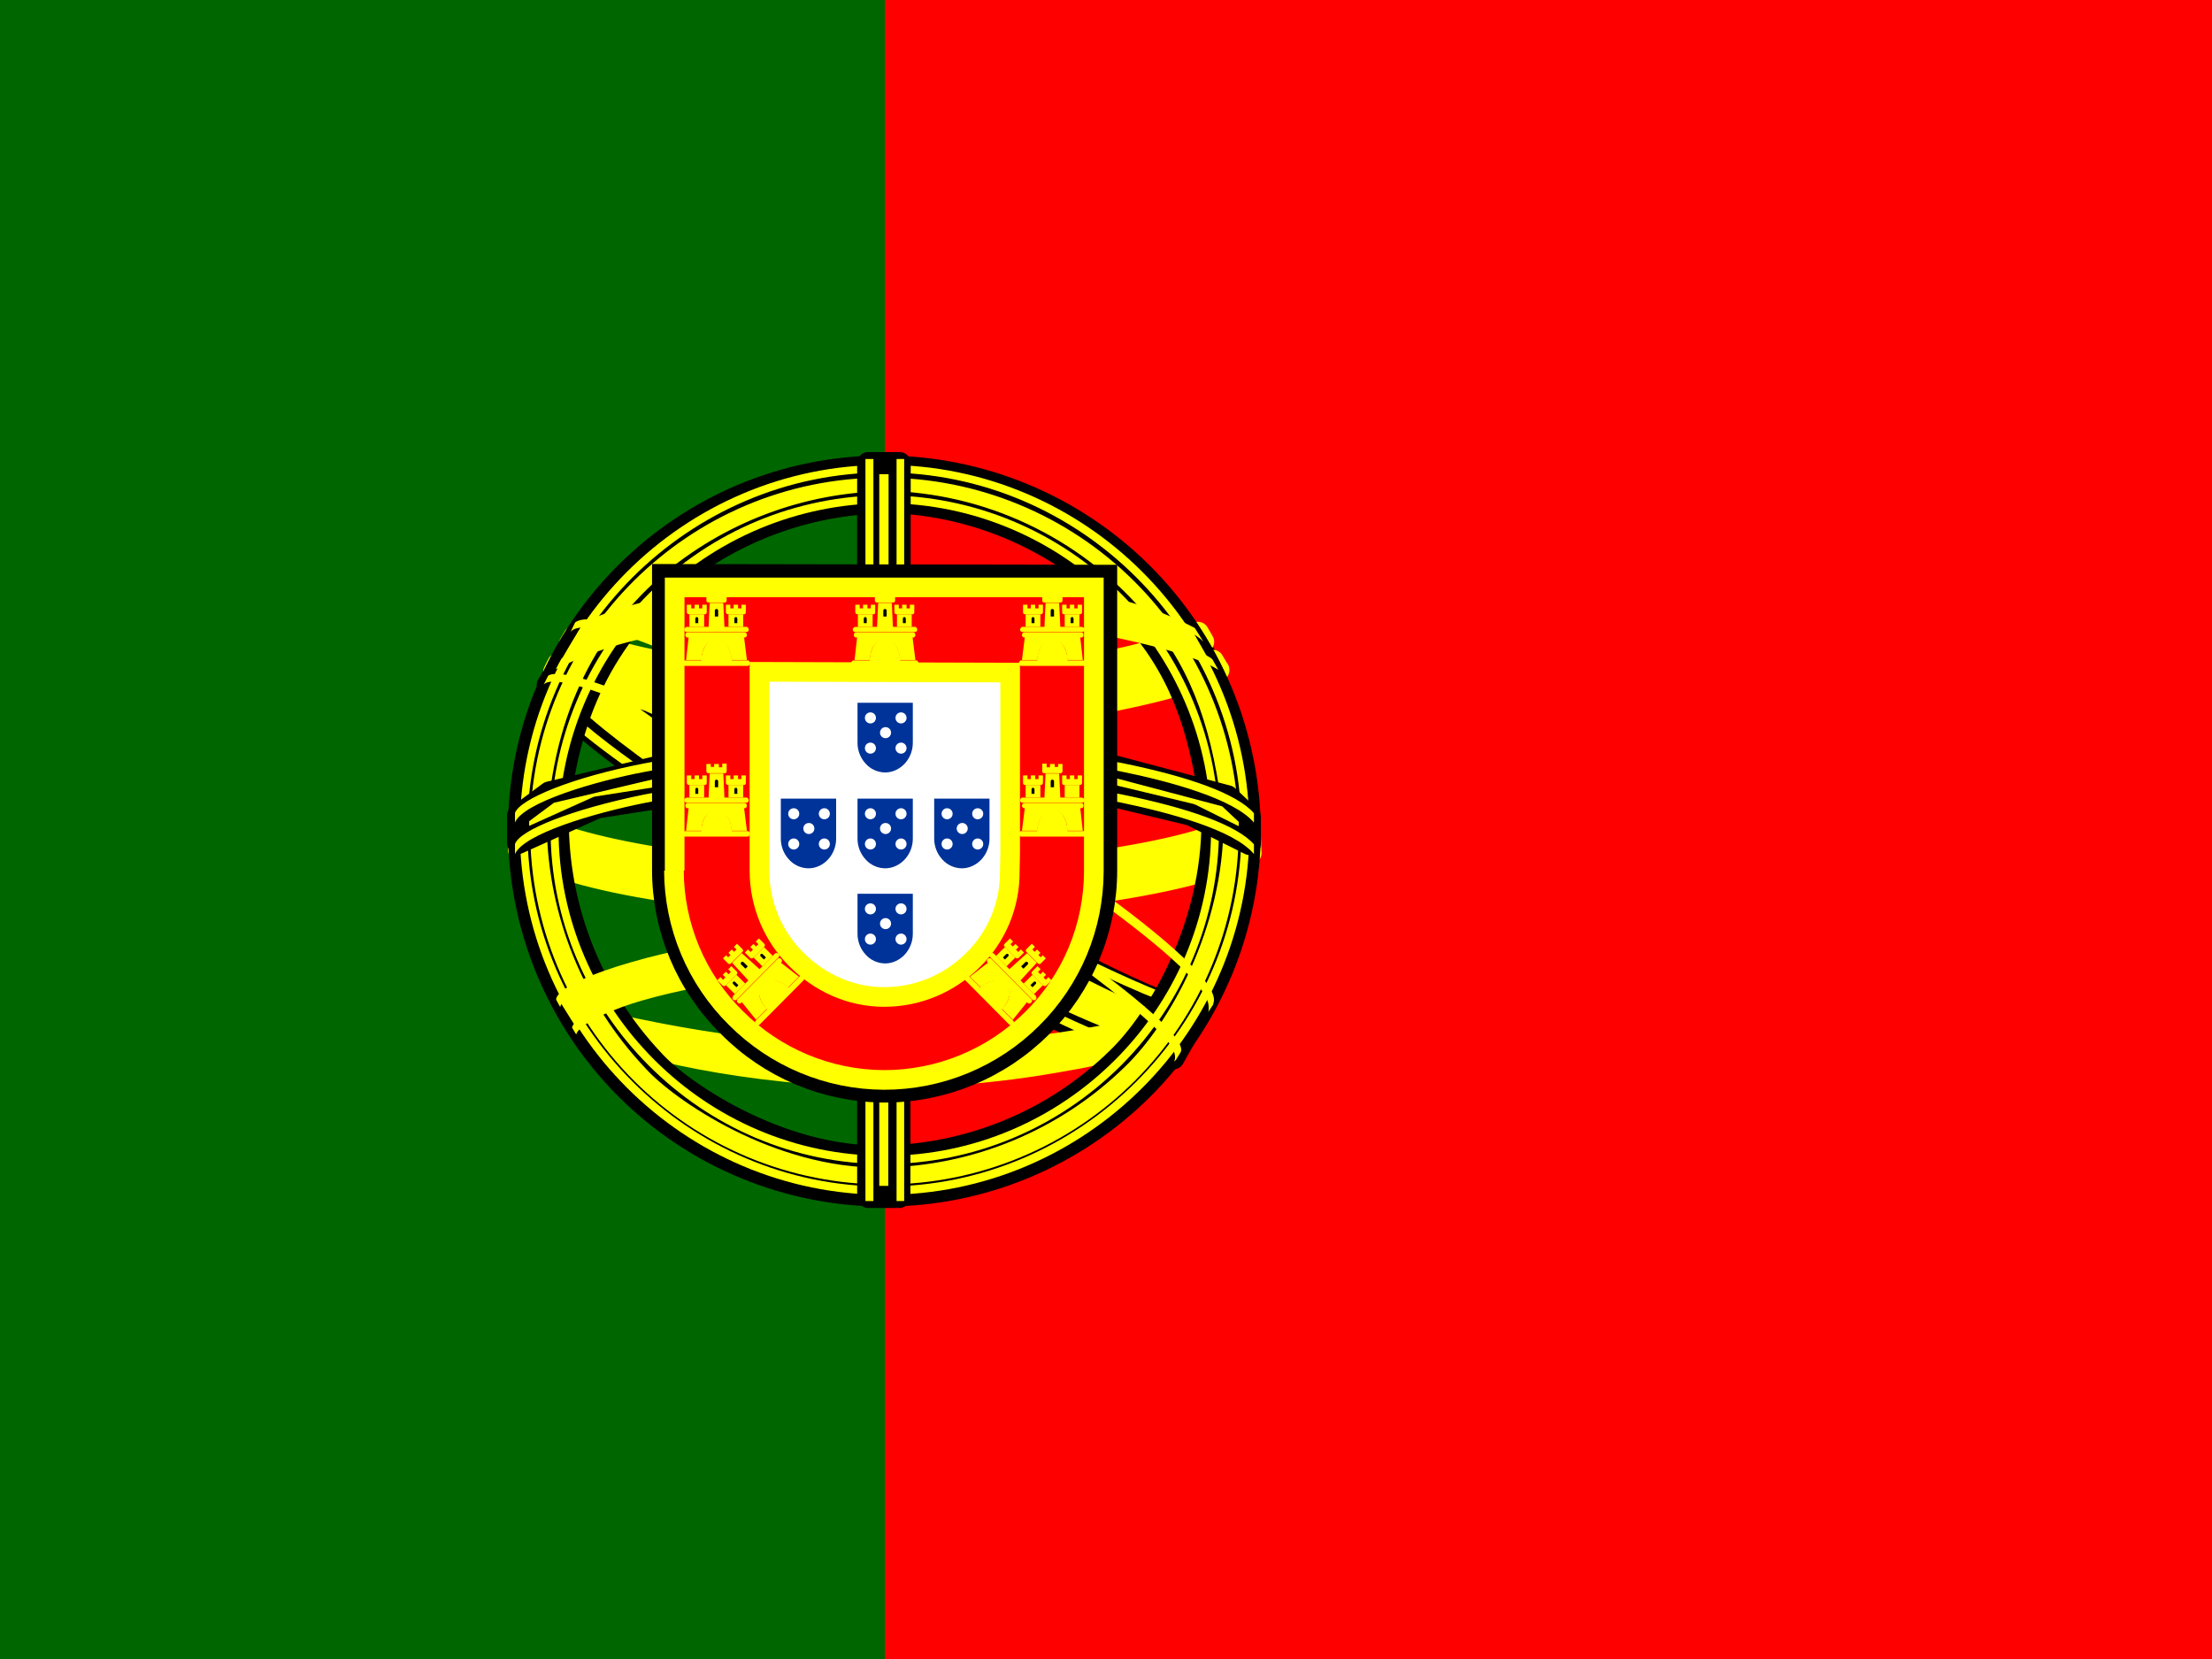 <svg width="60" height="45" viewBox="0 0 60 45" fill="none" xmlns="http://www.w3.org/2000/svg">
<rect x="0" y="0" width="60" height="45" fill="#333333" stroke="none"/>
<g clip-path="url(#clip0_72_249)">
<path d="M24 0H60V45H24V0Z" fill="#FF0000"/>
<path d="M0 0H24V45H0V0Z" fill="#006600"/>
<path fill-rule="evenodd" clip-rule="evenodd" d="M31.828 28.706C28.8 28.613 14.953 19.969 14.859 18.581L15.619 17.316C16.997 19.312 31.153 27.722 32.55 27.422L31.828 28.706Z" fill="#FFFF00" stroke="black" stroke-width="0.6" stroke-linecap="round" stroke-linejoin="round"/>
<path fill-rule="evenodd" clip-rule="evenodd" d="M15.459 17.137C15.188 17.869 19.078 20.269 23.747 23.119C28.425 25.959 32.456 27.712 32.747 27.469L32.888 27.206C32.831 27.3 32.7 27.328 32.484 27.262C31.219 26.897 27.928 25.387 23.85 22.913C19.762 20.438 16.219 18.159 15.666 17.194C15.623 17.103 15.603 17.003 15.609 16.903H15.591L15.478 17.109L15.459 17.137ZM31.894 28.744C31.847 28.837 31.744 28.837 31.566 28.819C30.441 28.697 27.009 27.028 22.95 24.6C18.225 21.769 14.325 19.2 14.756 18.525L14.869 18.319L14.887 18.328C14.512 19.472 22.584 24.084 23.062 24.384C27.731 27.272 31.669 28.969 32.016 28.528L31.894 28.744Z" fill="#FFFF00"/>
<path fill-rule="evenodd" clip-rule="evenodd" d="M24.019 19.425C27.038 19.397 30.769 19.012 32.925 18.15L32.456 17.4C31.191 18.103 27.441 18.572 23.991 18.637C19.922 18.6 17.044 18.216 15.6 17.25L15.169 18.056C17.812 19.181 20.531 19.416 24.019 19.425Z" fill="#FFFF00" stroke="black" stroke-width="0.6" stroke-linecap="round" stroke-linejoin="round"/>
<path fill-rule="evenodd" clip-rule="evenodd" d="M33.047 18.169C32.972 18.291 31.566 18.769 29.503 19.125C27.685 19.401 25.848 19.535 24.009 19.528C22.247 19.535 20.487 19.422 18.741 19.191C16.575 18.853 15.459 18.384 15.037 18.216L15.141 18.009C16.331 18.478 17.456 18.759 18.769 18.966C20.503 19.2 22.25 19.316 24 19.312C25.829 19.314 27.656 19.18 29.466 18.909C31.575 18.562 32.728 18.122 32.897 17.925L33.047 18.178V18.169ZM32.634 17.409C32.409 17.597 31.266 18 29.259 18.319C27.527 18.569 25.779 18.695 24.028 18.694C21.966 18.694 20.269 18.544 18.984 18.356C16.941 18.094 15.853 17.606 15.459 17.475L15.581 17.269C15.891 17.428 16.931 17.85 19.003 18.141C20.669 18.364 22.348 18.47 24.028 18.459C25.766 18.46 27.502 18.335 29.222 18.084C31.238 17.803 32.325 17.297 32.494 17.166L32.634 17.409ZM14.091 23.062C15.947 24.066 20.081 24.562 23.991 24.6C27.553 24.609 32.184 24.056 33.919 23.137L33.872 22.134C33.328 22.978 28.359 23.794 23.953 23.766C19.547 23.728 15.45 23.053 14.081 22.172V23.062" fill="#FFFF00"/>
<path d="M14.091 23.062C15.947 24.066 20.081 24.562 23.991 24.6C27.553 24.609 32.184 24.056 33.919 23.137L33.872 22.134C33.328 22.978 28.359 23.794 23.953 23.766C19.547 23.728 15.45 23.053 14.081 22.172V23.062M33.047 18.169C32.972 18.291 31.566 18.769 29.503 19.125C27.685 19.401 25.848 19.535 24.009 19.528C22.247 19.535 20.487 19.422 18.741 19.191C16.575 18.853 15.459 18.384 15.037 18.216L15.141 18.009C16.331 18.478 17.456 18.759 18.769 18.966C20.503 19.2 22.25 19.316 24 19.312C25.829 19.314 27.656 19.18 29.466 18.909C31.575 18.562 32.728 18.122 32.897 17.925L33.047 18.178V18.169ZM32.634 17.409C32.409 17.597 31.266 18 29.259 18.319C27.527 18.569 25.779 18.695 24.028 18.694C21.966 18.694 20.269 18.544 18.984 18.356C16.941 18.094 15.853 17.606 15.459 17.475L15.581 17.269C15.891 17.428 16.931 17.85 19.003 18.141C20.669 18.364 22.348 18.47 24.028 18.459C25.766 18.46 27.502 18.335 29.222 18.084C31.238 17.803 32.325 17.297 32.494 17.166L32.634 17.409Z" stroke="#FFFF00" stroke-width="0.6" stroke-linecap="round" stroke-linejoin="round"/>
<path fill-rule="evenodd" clip-rule="evenodd" d="M34.013 22.922V23.156C33.75 23.475 32.119 23.944 30.075 24.281C28.045 24.573 25.995 24.711 23.944 24.694C21.999 24.71 20.055 24.576 18.131 24.291C16.695 24.125 15.293 23.746 13.969 23.166V22.894C14.878 23.494 17.334 23.944 18.159 24.075C19.641 24.3 21.544 24.469 23.944 24.469C26.466 24.469 28.481 24.291 30.038 24.056C31.509 23.841 33.6 23.288 34.013 22.922ZM34.013 22.078V22.312C33.75 22.622 32.119 23.091 30.075 23.428C28.045 23.723 25.995 23.864 23.944 23.85C21.999 23.861 20.056 23.727 18.131 23.447C16.695 23.281 15.293 22.902 13.969 22.322V22.041C14.878 22.65 17.344 23.091 18.159 23.222C20.075 23.502 22.008 23.637 23.944 23.625C26.466 23.625 28.491 23.438 30.038 23.203C31.509 22.997 33.6 22.444 34.013 22.078ZM23.981 28.528C19.706 28.509 16.041 27.366 15.262 27.178L15.825 28.059C18.455 28.991 21.23 29.445 24.019 29.4C27.272 29.306 30.113 29.053 32.109 28.078L32.691 27.159C31.331 27.806 26.691 28.528 23.972 28.528" fill="#FFFF00"/>
<path fill-rule="evenodd" clip-rule="evenodd" d="M32.334 27.872C32.249 27.998 32.161 28.123 32.072 28.247C31.134 28.584 29.634 28.941 29.016 29.034C27.355 29.344 25.67 29.501 23.981 29.503C20.194 29.447 17.091 28.706 15.637 28.069L15.516 27.872L15.534 27.834L15.731 27.919C18.399 28.802 21.19 29.26 24 29.278C25.762 29.278 27.516 29.081 28.931 28.828C31.106 28.387 31.988 28.059 32.259 27.909L32.325 27.872H32.334ZM32.831 27.047C32.77 27.157 32.707 27.266 32.644 27.375C32.138 27.562 30.769 27.956 28.772 28.238C27.459 28.416 26.644 28.594 24.028 28.641C21.038 28.611 18.066 28.169 15.197 27.328L15.094 27.094C18.009 27.899 21.013 28.34 24.038 28.406C26.428 28.359 27.45 28.181 28.753 28.003C31.078 27.647 32.25 27.253 32.597 27.15C32.597 27.144 32.597 27.137 32.597 27.131L32.841 27.038L32.831 27.047Z" fill="#FFFF00"/>
<path fill-rule="evenodd" clip-rule="evenodd" d="M32.888 22.275C32.897 25.087 31.453 27.619 30.3 28.725C28.597 30.386 26.323 31.332 23.944 31.369C21.103 31.416 18.431 29.569 17.709 28.753C16.095 27.041 15.175 24.788 15.131 22.434C15.3 19.359 16.509 17.222 18.253 15.75C19.947 14.355 22.078 13.602 24.272 13.622C25.553 13.684 26.806 14.013 27.953 14.588C29.099 15.162 30.112 15.97 30.928 16.959C32.1 18.384 32.616 19.931 32.888 22.275ZM23.962 12.656C26.585 12.656 29.102 13.693 30.963 15.54C32.825 17.388 33.88 19.896 33.9 22.519C33.9 23.82 33.644 25.109 33.146 26.311C32.648 27.513 31.918 28.606 30.998 29.526C30.077 30.446 28.985 31.176 27.783 31.674C26.581 32.172 25.292 32.428 23.991 32.428C22.689 32.428 21.401 32.172 20.198 31.674C18.996 31.176 17.904 30.446 16.984 29.526C16.064 28.606 15.334 27.513 14.836 26.311C14.338 25.109 14.081 23.82 14.081 22.519C14.072 17.081 18.516 12.656 23.962 12.656Z" fill="#FFFF00" stroke="black" stroke-width="0.6" stroke-linecap="round" stroke-linejoin="round"/>
<path fill-rule="evenodd" clip-rule="evenodd" d="M23.991 12.609C29.447 12.609 33.891 17.053 33.891 22.509C33.891 27.966 29.447 32.409 24 32.409C18.553 32.409 14.1 27.966 14.1 22.509C14.1 17.053 18.544 12.609 24 12.609H23.991ZM14.306 22.5C14.306 27.825 18.684 32.184 23.991 32.184C29.297 32.184 33.675 27.825 33.675 22.5C33.675 17.175 29.297 12.816 23.991 12.816C18.684 12.816 14.306 17.175 14.306 22.5Z" fill="#FFFF00"/>
<path fill-rule="evenodd" clip-rule="evenodd" d="M24 13.434C26.402 13.442 28.704 14.399 30.402 16.098C32.101 17.796 33.058 20.098 33.066 22.5C33.058 24.903 32.101 27.206 30.403 28.905C28.704 30.605 26.403 31.565 24 31.575C19.031 31.575 14.934 27.488 14.934 22.5C14.944 20.099 15.903 17.799 17.601 16.101C19.299 14.403 21.599 13.444 24 13.434ZM15.15 22.5C15.15 27.375 19.144 31.35 24 31.35C28.856 31.35 32.85 27.366 32.85 22.5C32.85 17.625 28.856 13.65 24 13.65C21.656 13.66 19.411 14.595 17.753 16.253C16.096 17.911 15.16 20.156 15.15 22.5Z" fill="#FFFF00"/>
<path fill-rule="evenodd" clip-rule="evenodd" d="M24.403 12.562H23.55V32.466H24.394L24.403 12.562Z" fill="#FFFF00" stroke="black" stroke-width="0.6" stroke-linecap="round" stroke-linejoin="round"/>
<path fill-rule="evenodd" clip-rule="evenodd" d="M24.309 12.45H24.525V32.578H24.319V12.45H24.309ZM23.466 12.45H23.691V32.578H23.475V12.45H23.466Z" fill="#FFFF00"/>
<path fill-rule="evenodd" clip-rule="evenodd" d="M33.9 22.894V22.163L33.3 21.6L29.897 20.7L25.003 20.203L19.097 20.503L14.897 21.497L14.053 22.125V22.866L16.2 21.9L21.3 21.103H26.203L29.803 21.497L32.297 22.097L33.9 22.894Z" fill="#FFFF00" stroke="black" stroke-width="0.6" stroke-linecap="round" stroke-linejoin="round"/>
<path fill-rule="evenodd" clip-rule="evenodd" d="M24 20.981C26.334 20.981 28.594 21.197 30.403 21.544C32.259 21.919 33.562 22.387 34.013 22.903V23.166C33.469 22.509 31.716 22.041 30.356 21.759C28.575 21.422 26.325 21.197 23.991 21.197C21.544 21.197 19.256 21.441 17.494 21.778C16.087 22.059 14.203 22.622 13.969 23.166V22.894C14.091 22.519 15.497 21.956 17.466 21.553C19.238 21.206 21.525 20.981 23.991 20.981H24ZM24 20.128C26.147 20.124 28.29 20.312 30.403 20.691C32.259 21.066 33.562 21.534 34.013 22.059V22.312C33.469 21.666 31.716 21.188 30.356 20.916C28.575 20.569 26.325 20.353 23.991 20.353C21.815 20.346 19.643 20.541 17.503 20.934C16.144 21.188 14.184 21.769 13.969 22.312V22.05C14.1 21.675 15.525 21.084 17.466 20.709C19.247 20.363 21.525 20.128 24 20.128ZM23.944 15.797C27.628 15.778 30.844 16.312 32.316 17.062L32.85 18C31.575 17.306 28.106 16.594 23.953 16.688C20.569 16.716 16.95 17.062 15.141 18.038L15.778 16.969C17.269 16.191 20.775 15.797 23.944 15.797Z" fill="#FFFF00"/>
<path fill-rule="evenodd" clip-rule="evenodd" d="M24 16.566C25.924 16.533 27.847 16.668 29.747 16.969C31.247 17.25 32.681 17.663 32.888 17.887L33.047 18.169C32.55 17.85 31.303 17.484 29.709 17.184C28.116 16.884 26.081 16.781 23.991 16.791C21.619 16.781 19.772 16.903 18.197 17.184C17.111 17.337 16.057 17.663 15.075 18.15L15.234 17.859C15.797 17.578 16.669 17.231 18.15 16.959C19.791 16.659 21.656 16.575 24 16.566ZM24 15.722C26.006 15.703 27.994 15.816 29.541 16.097C30.543 16.246 31.513 16.563 32.409 17.034L32.644 17.409C32.25 16.969 30.769 16.547 29.447 16.322C27.909 16.05 26.006 15.947 24 15.928C22.132 15.912 20.267 16.049 18.422 16.341C17.457 16.475 16.52 16.763 15.647 17.194L15.853 16.884C16.397 16.603 17.278 16.341 18.384 16.125C20.241 15.83 22.12 15.692 24 15.713V15.722ZM28.913 26.625C27.288 26.344 25.64 26.218 23.991 26.25C17.85 26.325 15.872 27.516 15.628 27.872L15.159 27.122C16.734 25.997 20.072 25.359 24.028 25.416C26.081 25.453 27.853 25.594 29.334 25.884L28.913 26.634" fill="#FFFF00"/>
<path fill-rule="evenodd" clip-rule="evenodd" d="M23.962 26.147C25.669 26.175 27.337 26.241 28.959 26.541L28.847 26.747C27.347 26.466 25.734 26.372 23.972 26.372C21.694 26.353 19.406 26.569 17.409 27.141C16.781 27.319 15.741 27.722 15.628 28.059L15.516 27.872C15.553 27.666 16.172 27.253 17.353 26.934C19.641 26.278 21.778 26.156 23.962 26.147ZM24.038 25.284C25.838 25.282 27.636 25.439 29.409 25.753L29.288 25.969C27.556 25.651 25.798 25.497 24.038 25.509C21.769 25.509 19.359 25.678 17.166 26.316C16.462 26.522 15.234 26.972 15.197 27.319L15.084 27.113C15.103 26.794 16.163 26.372 17.119 26.1C19.322 25.453 21.741 25.294 24.038 25.284Z" fill="#FFFF00"/>
<path fill-rule="evenodd" clip-rule="evenodd" d="M14.869 18.328C15.431 17.953 19.575 19.791 23.925 22.416C28.247 25.041 32.391 28.003 32.016 28.556L31.894 28.753L31.837 28.8C31.847 28.791 31.913 28.706 31.837 28.509C31.65 27.9 28.706 25.556 23.841 22.613C19.087 19.791 15.131 18.084 14.747 18.572L14.869 18.328ZM32.906 27.225C33.263 26.512 29.419 23.616 24.647 20.794C19.772 18.028 16.247 16.397 15.6 16.884L15.469 17.156C15.469 17.166 15.469 17.137 15.506 17.109C15.619 17.016 15.816 17.016 15.9 17.016C17.006 17.034 20.166 18.488 24.6 21.028C26.55 22.153 32.812 26.184 32.784 27.309C32.784 27.403 32.794 27.422 32.756 27.478L32.916 27.234L32.906 27.225Z" fill="#FFFF00"/>
<path d="M18.06 23.603C18.061 24.379 18.217 25.148 18.517 25.863C18.818 26.579 19.257 27.228 19.81 27.773C20.356 28.328 21.007 28.769 21.724 29.071C22.442 29.373 23.212 29.53 23.99 29.533C25.565 29.533 27.076 28.907 28.19 27.793C28.741 27.245 29.178 26.594 29.477 25.877C29.776 25.159 29.93 24.39 29.93 23.613V15.693L18.06 15.673V23.603Z" fill="white" stroke="black" stroke-width="0.747"/>
<path d="M18.28 23.613C18.282 24.358 18.432 25.095 18.72 25.781C19.008 26.468 19.43 27.09 19.96 27.613C21.025 28.683 22.471 29.288 23.98 29.293C25.487 29.294 26.933 28.697 28 27.633C28.529 27.11 28.948 26.486 29.235 25.8C29.521 25.113 29.669 24.377 29.67 23.633V15.933H18.3V23.613M27.4 18.243V23.133L27.39 23.643C27.393 24.09 27.307 24.533 27.135 24.945C26.963 25.358 26.71 25.731 26.39 26.043C25.754 26.681 24.891 27.041 23.99 27.043C23.05 27.043 22.22 26.643 21.6 26.023C20.962 25.387 20.602 24.524 20.6 23.623V18.223L27.4 18.243Z" fill="#FF0000"/>
<path d="M18.28 23.613C18.282 24.358 18.432 25.095 18.72 25.781C19.008 26.468 19.43 27.09 19.96 27.613C21.025 28.683 22.471 29.288 23.98 29.293C25.487 29.294 26.933 28.697 28 27.633C28.529 27.11 28.948 26.486 29.235 25.8C29.521 25.113 29.669 24.377 29.67 23.633V15.933H18.3V23.613M27.4 18.243V23.133L27.39 23.643C27.393 24.09 27.307 24.533 27.135 24.945C26.963 25.358 26.71 25.731 26.39 26.043C25.754 26.681 24.891 27.041 23.99 27.043C23.05 27.043 22.22 26.643 21.6 26.023C20.962 25.387 20.602 24.524 20.6 23.623V18.223L27.4 18.243Z" stroke="#FFFF00" stroke-width="0.533"/>
<path d="M19.02 17.943C19.03 17.393 19.42 17.263 19.42 17.263C19.43 17.263 19.85 17.403 19.85 17.953H19.02" fill="#FFFF00"/>
<path d="M18.68 17.273L18.61 17.903H19.03C19.03 17.383 19.43 17.303 19.43 17.303C19.44 17.303 19.83 17.413 19.84 17.903H20.26L20.18 17.263H18.68V17.273ZM18.58 17.913H20.28C20.31 17.913 20.34 17.943 20.34 17.983C20.34 18.033 20.31 18.063 20.28 18.063H18.58C18.55 18.063 18.52 18.033 18.52 17.983C18.52 17.943 18.55 17.913 18.59 17.913H18.58Z" fill="#FFFF00"/>
<path d="M19.2 17.903C19.2 17.573 19.43 17.483 19.43 17.483C19.43 17.483 19.66 17.583 19.66 17.903H19.2ZM18.62 17.003H20.25C20.28 17.003 20.31 17.043 20.31 17.083C20.31 17.113 20.28 17.143 20.25 17.143H18.62C18.59 17.143 18.56 17.113 18.56 17.073C18.56 17.043 18.59 17.013 18.62 17.013V17.003ZM18.66 17.153H20.2C20.23 17.153 20.26 17.183 20.26 17.223C20.26 17.263 20.23 17.293 20.2 17.293H18.65C18.61 17.293 18.59 17.263 18.59 17.223C18.59 17.183 18.61 17.153 18.65 17.153H18.66ZM19.16 16.093H19.28V16.173H19.37V16.093H19.5V16.183H19.59V16.083H19.71V16.283C19.71 16.323 19.69 16.343 19.66 16.343H19.22C19.19 16.343 19.16 16.323 19.16 16.293V16.093ZM19.62 16.363L19.65 17.003H19.22L19.25 16.353H19.62" fill="#FFFF00"/>
<path d="M19.1 16.663V17.003H18.7V16.663H19.1Z" fill="#FFFF00"/>
<path d="M20.16 16.663V17.003H19.76V16.663H20.16Z" fill="#FFFF00"/>
<path d="M18.63 16.403H18.75V16.503H18.84V16.403H18.96V16.503H19.05V16.403H19.17V16.603C19.17 16.643 19.15 16.663 19.12 16.663H18.69C18.674 16.663 18.659 16.657 18.648 16.646C18.636 16.634 18.63 16.619 18.63 16.603V16.403Z" fill="#FFFF00"/>
<path d="M19.69 16.403H19.81V16.503H19.9V16.403H20.02V16.503H20.11V16.403H20.23V16.603C20.23 16.643 20.21 16.663 20.18 16.663H19.75C19.734 16.663 19.719 16.657 19.708 16.646C19.696 16.634 19.69 16.619 19.69 16.603V16.403Z" fill="#FFFF00"/>
<path d="M19.39 16.563C19.39 16.503 19.48 16.503 19.48 16.563V16.723H19.39V16.563Z" fill="black"/>
<path d="M18.86 16.783C18.86 16.723 18.94 16.723 18.94 16.783V16.903H18.86V16.783Z" fill="black"/>
<path d="M19.92 16.783C19.92 16.723 20 16.723 20 16.783V16.903H19.92V16.783Z" fill="black"/>
<path d="M19.02 22.573C19.03 22.023 19.42 21.893 19.42 21.893C19.43 21.893 19.85 22.033 19.85 22.583H19.02" fill="#FFFF00"/>
<path d="M18.68 21.903L18.61 22.533H19.03C19.03 22.013 19.43 21.933 19.43 21.933C19.44 21.933 19.83 22.043 19.84 22.533H20.26L20.18 21.893H18.68V21.903ZM18.58 22.543H20.28C20.31 22.543 20.34 22.573 20.34 22.613C20.34 22.663 20.31 22.693 20.28 22.693H18.58C18.55 22.693 18.52 22.663 18.52 22.613C18.52 22.573 18.55 22.543 18.59 22.543H18.58Z" fill="#FFFF00"/>
<path d="M19.2 22.533C19.2 22.203 19.43 22.113 19.43 22.113C19.43 22.113 19.66 22.213 19.66 22.533H19.2ZM18.62 21.633H20.25C20.28 21.633 20.31 21.673 20.31 21.713C20.31 21.743 20.28 21.773 20.25 21.773H18.62C18.59 21.773 18.56 21.743 18.56 21.703C18.56 21.673 18.59 21.643 18.62 21.643V21.633ZM18.66 21.783H20.2C20.23 21.783 20.26 21.813 20.26 21.853C20.26 21.893 20.23 21.923 20.2 21.923H18.65C18.61 21.923 18.59 21.893 18.59 21.853C18.59 21.813 18.61 21.783 18.65 21.783H18.66ZM19.16 20.723H19.28V20.803H19.37V20.723H19.5V20.813H19.59V20.713H19.71V20.913C19.71 20.953 19.69 20.973 19.66 20.973H19.22C19.19 20.973 19.16 20.953 19.16 20.923V20.723ZM19.62 20.993L19.65 21.633H19.22L19.25 20.983H19.62" fill="#FFFF00"/>
<path d="M19.1 21.293V21.633H18.7V21.293H19.1Z" fill="#FFFF00"/>
<path d="M20.16 21.293V21.633H19.76V21.293H20.16Z" fill="#FFFF00"/>
<path d="M18.63 21.033H18.75V21.133H18.84V21.033H18.96V21.133H19.05V21.033H19.17V21.233C19.17 21.273 19.15 21.293 19.12 21.293H18.69C18.674 21.293 18.659 21.287 18.648 21.276C18.636 21.264 18.63 21.249 18.63 21.233V21.033Z" fill="#FFFF00"/>
<path d="M19.69 21.033H19.81V21.133H19.9V21.033H20.02V21.133H20.11V21.033H20.23V21.233C20.23 21.273 20.21 21.293 20.18 21.293H19.75C19.734 21.293 19.719 21.287 19.708 21.276C19.696 21.264 19.69 21.249 19.69 21.233V21.033Z" fill="#FFFF00"/>
<path d="M19.39 21.193C19.39 21.133 19.48 21.133 19.48 21.193V21.353H19.39V21.193Z" fill="black"/>
<path d="M18.86 21.413C18.86 21.353 18.94 21.353 18.94 21.413V21.533H18.86V21.413Z" fill="black"/>
<path d="M19.92 21.413C19.92 21.353 20 21.353 20 21.413V21.533H19.92V21.413Z" fill="black"/>
<path d="M20.825 27.399C20.442 27.004 20.624 26.636 20.624 26.636C20.631 26.629 21.026 26.429 21.417 26.817L20.832 27.406" fill="#FFFF00"/>
<path d="M20.11 27.168L20.508 27.661L20.803 27.363C20.434 26.997 20.66 26.657 20.66 26.657C20.667 26.65 21.019 26.451 21.374 26.789L21.67 26.491L21.16 26.096L20.103 27.161L20.11 27.168ZM20.493 27.69L21.691 26.483C21.712 26.462 21.755 26.462 21.783 26.49C21.819 26.526 21.819 26.568 21.798 26.589L20.6 27.796C20.579 27.817 20.536 27.817 20.501 27.782C20.472 27.753 20.472 27.711 20.5 27.683L20.493 27.69Z" fill="#FFFF00"/>
<path d="M20.923 27.243C20.689 27.01 20.787 26.784 20.787 26.784C20.787 26.784 21.02 26.691 21.247 26.916L20.923 27.243ZM19.876 27.02L21.024 25.863C21.046 25.842 21.095 25.849 21.123 25.877C21.145 25.898 21.145 25.941 21.124 25.962L19.975 27.119C19.954 27.14 19.912 27.14 19.883 27.112C19.862 27.091 19.862 27.049 19.883 27.027L19.876 27.02ZM20.011 27.098L21.096 26.005C21.117 25.983 21.159 25.983 21.188 26.012C21.216 26.04 21.216 26.082 21.195 26.103L20.103 27.203C20.075 27.232 20.039 27.225 20.011 27.197C19.983 27.168 19.975 27.133 20.003 27.105L20.011 27.098ZM19.611 25.996L19.695 25.911L19.752 25.967L19.815 25.903L19.759 25.847L19.85 25.755L19.914 25.818L19.977 25.754L19.907 25.684L19.991 25.599L20.133 25.739C20.161 25.768 20.162 25.796 20.14 25.817L19.83 26.129C19.809 26.151 19.774 26.158 19.753 26.137L19.611 25.996ZM20.126 25.86L20.602 26.289L20.299 26.594L19.859 26.115L20.119 25.853" fill="#FFFF00"/>
<path d="M19.973 26.44L20.214 26.68L19.932 26.963L19.691 26.724L19.973 26.44Z" fill="#FFFF00"/>
<path d="M20.72 25.688L20.961 25.927L20.679 26.211L20.438 25.972L20.72 25.688Z" fill="#FFFF00"/>
<path d="M19.457 26.59L19.542 26.505L19.613 26.576L19.676 26.512L19.605 26.441L19.69 26.356L19.761 26.427L19.824 26.363L19.753 26.292L19.838 26.207L19.98 26.348C20.008 26.376 20.008 26.404 19.987 26.426L19.684 26.731C19.673 26.742 19.657 26.749 19.642 26.749C19.626 26.749 19.61 26.742 19.599 26.731L19.457 26.59Z" fill="#FFFF00"/>
<path d="M20.204 25.838L20.289 25.753L20.36 25.823L20.423 25.76L20.352 25.689L20.437 25.604L20.508 25.674L20.571 25.611L20.5 25.54L20.585 25.455L20.727 25.596C20.755 25.624 20.755 25.652 20.734 25.674L20.431 25.979C20.42 25.99 20.404 25.996 20.389 25.997C20.373 25.997 20.357 25.99 20.346 25.979L20.204 25.838Z" fill="#FFFF00"/>
<path d="M20.106 26.164C20.064 26.121 20.127 26.058 20.17 26.1L20.283 26.213L20.22 26.276L20.106 26.164Z" fill="black"/>
<path d="M19.889 26.695C19.846 26.652 19.903 26.596 19.945 26.638L20.03 26.723L19.974 26.779L19.889 26.695Z" fill="black"/>
<path d="M20.636 25.943C20.593 25.9 20.65 25.844 20.692 25.886L20.777 25.971L20.721 26.027L20.636 25.943Z" fill="black"/>
<path d="M23.59 17.943C23.6 17.393 23.99 17.263 23.99 17.263C24 17.263 24.42 17.403 24.42 17.953H23.59" fill="#FFFF00"/>
<path d="M23.25 17.273L23.18 17.903H23.6C23.6 17.383 24 17.303 24 17.303C24.01 17.303 24.4 17.413 24.41 17.903H24.83L24.75 17.263H23.25V17.273ZM23.15 17.913H24.85C24.88 17.913 24.91 17.943 24.91 17.983C24.91 18.033 24.88 18.063 24.85 18.063H23.15C23.12 18.063 23.09 18.033 23.09 17.983C23.09 17.943 23.12 17.913 23.16 17.913H23.15Z" fill="#FFFF00"/>
<path d="M23.77 17.903C23.77 17.573 24 17.483 24 17.483C24 17.483 24.23 17.583 24.23 17.903H23.77ZM23.19 17.003H24.82C24.85 17.003 24.88 17.043 24.88 17.083C24.88 17.113 24.85 17.143 24.82 17.143H23.19C23.16 17.143 23.13 17.113 23.13 17.073C23.13 17.043 23.16 17.013 23.19 17.013V17.003ZM23.23 17.153H24.77C24.8 17.153 24.83 17.183 24.83 17.223C24.83 17.263 24.8 17.293 24.77 17.293H23.22C23.18 17.293 23.16 17.263 23.16 17.223C23.16 17.183 23.18 17.153 23.22 17.153H23.23ZM23.73 16.093H23.85V16.173H23.94V16.093H24.07V16.183H24.16V16.083H24.28V16.283C24.28 16.323 24.26 16.343 24.23 16.343H23.79C23.76 16.343 23.73 16.323 23.73 16.293V16.093ZM24.19 16.363L24.22 17.003H23.79L23.82 16.353H24.19" fill="#FFFF00"/>
<path d="M23.67 16.663V17.003H23.27V16.663H23.67Z" fill="#FFFF00"/>
<path d="M24.73 16.663V17.003H24.33V16.663H24.73Z" fill="#FFFF00"/>
<path d="M23.2 16.403H23.32V16.503H23.41V16.403H23.53V16.503H23.62V16.403H23.74V16.603C23.74 16.643 23.72 16.663 23.69 16.663H23.26C23.244 16.663 23.229 16.657 23.218 16.646C23.206 16.634 23.2 16.619 23.2 16.603V16.403Z" fill="#FFFF00"/>
<path d="M24.26 16.403H24.38V16.503H24.47V16.403H24.59V16.503H24.68V16.403H24.8V16.603C24.8 16.643 24.78 16.663 24.75 16.663H24.32C24.304 16.663 24.289 16.657 24.278 16.646C24.266 16.634 24.26 16.619 24.26 16.603V16.403Z" fill="#FFFF00"/>
<path d="M23.96 16.563C23.96 16.503 24.05 16.503 24.05 16.563V16.723H23.96V16.563Z" fill="black"/>
<path d="M23.43 16.783C23.43 16.723 23.51 16.723 23.51 16.783V16.903H23.43V16.783Z" fill="black"/>
<path d="M24.49 16.783C24.49 16.723 24.57 16.723 24.57 16.783V16.903H24.49V16.783Z" fill="black"/>
<path d="M28.96 17.943C28.95 17.393 28.56 17.263 28.56 17.263C28.55 17.263 28.13 17.403 28.13 17.953H28.96" fill="#FFFF00"/>
<path d="M29.3 17.273L29.37 17.903H28.95C28.95 17.383 28.55 17.303 28.55 17.303C28.54 17.303 28.15 17.413 28.14 17.903H27.72L27.8 17.263H29.3V17.273ZM29.4 17.913H27.7C27.67 17.913 27.64 17.943 27.64 17.983C27.64 18.033 27.67 18.063 27.7 18.063H29.4C29.43 18.063 29.46 18.033 29.46 17.983C29.46 17.943 29.43 17.913 29.39 17.913H29.4Z" fill="#FFFF00"/>
<path d="M28.78 17.903C28.78 17.573 28.55 17.483 28.55 17.483C28.55 17.483 28.32 17.583 28.32 17.903H28.78ZM29.36 17.003H27.73C27.7 17.003 27.67 17.043 27.67 17.083C27.67 17.113 27.7 17.143 27.73 17.143H29.36C29.39 17.143 29.42 17.113 29.42 17.073C29.42 17.043 29.39 17.013 29.36 17.013V17.003ZM29.32 17.153H27.78C27.75 17.153 27.72 17.183 27.72 17.223C27.72 17.263 27.75 17.293 27.78 17.293H29.33C29.37 17.293 29.39 17.263 29.39 17.223C29.39 17.183 29.37 17.153 29.33 17.153H29.32ZM28.82 16.093H28.7V16.173H28.61V16.093H28.48V16.183H28.39V16.083H28.27V16.283C28.27 16.323 28.29 16.343 28.32 16.343H28.76C28.79 16.343 28.82 16.323 28.82 16.293V16.093ZM28.36 16.363L28.33 17.003H28.76L28.73 16.353H28.36" fill="#FFFF00"/>
<path d="M28.88 16.663V17.003H29.28V16.663H28.88Z" fill="#FFFF00"/>
<path d="M27.82 16.663V17.003H28.22V16.663H27.82Z" fill="#FFFF00"/>
<path d="M29.35 16.403H29.23V16.503H29.14V16.403H29.02V16.503H28.93V16.403H28.81V16.603C28.81 16.643 28.83 16.663 28.86 16.663H29.29C29.306 16.663 29.321 16.657 29.332 16.646C29.344 16.634 29.35 16.619 29.35 16.603V16.403Z" fill="#FFFF00"/>
<path d="M28.29 16.403H28.17V16.503H28.08V16.403H27.96V16.503H27.87V16.403H27.75V16.603C27.75 16.643 27.77 16.663 27.8 16.663H28.23C28.246 16.663 28.261 16.657 28.273 16.646C28.284 16.634 28.29 16.619 28.29 16.603V16.403Z" fill="#FFFF00"/>
<path d="M28.59 16.563C28.59 16.503 28.5 16.503 28.5 16.563V16.723H28.59V16.563Z" fill="black"/>
<path d="M29.12 16.783C29.12 16.723 29.04 16.723 29.04 16.783V16.903H29.12V16.783Z" fill="black"/>
<path d="M28.06 16.783C28.06 16.723 27.98 16.723 27.98 16.783V16.903H28.06V16.783Z" fill="black"/>
<path d="M28.96 22.573C28.95 22.023 28.56 21.893 28.56 21.893C28.55 21.893 28.13 22.033 28.13 22.583H28.96" fill="#FFFF00"/>
<path d="M29.3 21.903L29.37 22.533H28.95C28.95 22.013 28.55 21.933 28.55 21.933C28.54 21.933 28.15 22.043 28.14 22.533H27.72L27.8 21.893H29.3V21.903ZM29.4 22.543H27.7C27.67 22.543 27.64 22.573 27.64 22.613C27.64 22.663 27.67 22.693 27.7 22.693H29.4C29.43 22.693 29.46 22.663 29.46 22.613C29.46 22.573 29.43 22.543 29.39 22.543H29.4Z" fill="#FFFF00"/>
<path d="M28.78 22.533C28.78 22.203 28.55 22.113 28.55 22.113C28.55 22.113 28.32 22.213 28.32 22.533H28.78ZM29.36 21.633H27.73C27.7 21.633 27.67 21.673 27.67 21.713C27.67 21.743 27.7 21.773 27.73 21.773H29.36C29.39 21.773 29.42 21.743 29.42 21.703C29.42 21.673 29.39 21.643 29.36 21.643V21.633ZM29.32 21.783H27.78C27.75 21.783 27.72 21.813 27.72 21.853C27.72 21.893 27.75 21.923 27.78 21.923H29.33C29.37 21.923 29.39 21.893 29.39 21.853C29.39 21.813 29.37 21.783 29.33 21.783H29.32ZM28.82 20.723H28.7V20.803H28.61V20.723H28.48V20.813H28.39V20.713H28.27V20.913C28.27 20.953 28.29 20.973 28.32 20.973H28.76C28.79 20.973 28.82 20.953 28.82 20.923V20.723ZM28.36 20.993L28.33 21.633H28.76L28.73 20.983H28.36" fill="#FFFF00"/>
<path d="M28.88 21.293V21.633H29.28V21.293H28.88Z" fill="#FFFF00"/>
<path d="M27.82 21.293V21.633H28.22V21.293H27.82Z" fill="#FFFF00"/>
<path d="M29.35 21.033H29.23V21.133H29.14V21.033H29.02V21.133H28.93V21.033H28.81V21.233C28.81 21.273 28.83 21.293 28.86 21.293H29.29C29.306 21.293 29.321 21.287 29.332 21.276C29.344 21.264 29.35 21.249 29.35 21.233V21.033Z" fill="#FFFF00"/>
<path d="M28.29 21.033H28.17V21.133H28.08V21.033H27.96V21.133H27.87V21.033H27.75V21.233C27.75 21.273 27.77 21.293 27.8 21.293H28.23C28.246 21.293 28.261 21.287 28.273 21.276C28.284 21.264 28.29 21.249 28.29 21.233V21.033Z" fill="#FFFF00"/>
<path d="M28.59 21.193C28.59 21.133 28.5 21.133 28.5 21.193V21.353H28.59V21.193Z" fill="black"/>
<path d="M29.12 21.413C29.12 21.353 29.04 21.353 29.04 21.413V21.533H29.12V21.413Z" fill="#FFFF00"/>
<path d="M28.06 21.413C28.06 21.353 27.98 21.353 27.98 21.413V21.533H28.06V21.413Z" fill="black"/>
<path d="M27.155 27.399C27.539 27.004 27.356 26.636 27.356 26.636C27.349 26.629 26.954 26.429 26.564 26.817L27.148 27.406" fill="#FFFF00"/>
<path d="M27.87 27.168L27.473 27.661L27.177 27.363C27.546 26.997 27.321 26.657 27.321 26.657C27.314 26.65 26.961 26.451 26.606 26.789L26.31 26.491L26.82 26.096L27.878 27.161L27.87 27.168ZM27.487 27.69L26.289 26.483C26.268 26.462 26.225 26.462 26.197 26.49C26.161 26.526 26.161 26.568 26.182 26.589L27.38 27.796C27.401 27.817 27.444 27.817 27.479 27.782C27.508 27.753 27.508 27.711 27.48 27.683L27.487 27.69Z" fill="#FFFF00"/>
<path d="M27.057 27.243C27.291 27.01 27.193 26.784 27.193 26.784C27.193 26.784 26.96 26.691 26.733 26.916L27.057 27.243ZM28.104 27.02L26.956 25.863C26.934 25.842 26.885 25.849 26.857 25.877C26.835 25.898 26.835 25.941 26.856 25.962L28.005 27.119C28.026 27.14 28.069 27.14 28.097 27.112C28.118 27.091 28.118 27.049 28.097 27.027L28.104 27.02ZM27.97 27.098L26.884 26.005C26.863 25.983 26.821 25.983 26.793 26.012C26.764 26.04 26.764 26.082 26.785 26.103L27.877 27.203C27.905 27.232 27.941 27.225 27.969 27.197C27.998 27.168 28.005 27.133 27.977 27.105L27.97 27.098ZM28.369 25.996L28.285 25.911L28.228 25.967L28.165 25.903L28.221 25.847L28.13 25.755L28.066 25.818L28.003 25.754L28.073 25.684L27.989 25.599L27.847 25.739C27.819 25.768 27.819 25.796 27.84 25.817L28.15 26.129C28.171 26.151 28.206 26.158 28.227 26.137L28.369 25.996ZM27.854 25.86L27.378 26.289L27.681 26.594L28.122 26.115L27.861 25.853" fill="#FFFF00"/>
<path d="M28.007 26.44L27.766 26.68L28.048 26.963L28.289 26.724L28.007 26.44Z" fill="#FFFF00"/>
<path d="M27.26 25.688L27.019 25.927L27.301 26.211L27.542 25.972L27.26 25.688Z" fill="#FFFF00"/>
<path d="M28.523 26.59L28.438 26.505L28.367 26.576L28.304 26.512L28.375 26.441L28.29 26.356L28.22 26.427L28.156 26.363L28.227 26.292L28.142 26.207L28 26.348C27.972 26.376 27.972 26.404 27.993 26.426L28.296 26.731C28.307 26.742 28.323 26.749 28.338 26.749C28.355 26.749 28.37 26.742 28.381 26.731L28.523 26.59Z" fill="#FFFF00"/>
<path d="M27.776 25.838L27.692 25.753L27.62 25.823L27.557 25.76L27.628 25.689L27.544 25.604L27.473 25.674L27.409 25.611L27.48 25.54L27.395 25.455L27.254 25.596C27.225 25.624 27.225 25.652 27.246 25.674L27.549 25.979C27.561 25.99 27.576 25.996 27.592 25.997C27.608 25.997 27.623 25.99 27.634 25.979L27.776 25.838Z" fill="#FFFF00"/>
<path d="M27.874 26.164C27.916 26.121 27.853 26.058 27.811 26.1L27.697 26.213L27.76 26.276L27.874 26.164Z" fill="black"/>
<path d="M28.091 26.695C28.134 26.652 28.077 26.596 28.035 26.638L27.95 26.723L28.006 26.779L28.091 26.695Z" fill="black"/>
<path d="M27.344 25.943C27.387 25.9 27.331 25.844 27.288 25.886L27.203 25.971L27.259 26.027L27.344 25.943Z" fill="black"/>
<path d="M23.26 22.743C23.258 22.954 23.337 23.158 23.48 23.313C23.547 23.388 23.628 23.448 23.72 23.489C23.811 23.53 23.91 23.552 24.01 23.553C24.22 23.553 24.41 23.453 24.54 23.313C24.683 23.158 24.762 22.954 24.76 22.743V21.663H23.26V22.743Z" fill="#003399"/>
<path d="M23.61 22.223C23.693 22.223 23.76 22.156 23.76 22.073C23.76 21.99 23.693 21.923 23.61 21.923C23.527 21.923 23.46 21.99 23.46 22.073C23.46 22.156 23.527 22.223 23.61 22.223Z" fill="white"/>
<path d="M24.44 22.223C24.523 22.223 24.59 22.156 24.59 22.073C24.59 21.99 24.523 21.923 24.44 21.923C24.357 21.923 24.29 21.99 24.29 22.073C24.29 22.156 24.357 22.223 24.44 22.223Z" fill="white"/>
<path d="M24.02 22.623C24.103 22.623 24.17 22.556 24.17 22.473C24.17 22.39 24.103 22.323 24.02 22.323C23.937 22.323 23.87 22.39 23.87 22.473C23.87 22.556 23.937 22.623 24.02 22.623Z" fill="white"/>
<path d="M23.61 23.043C23.693 23.043 23.76 22.976 23.76 22.893C23.76 22.81 23.693 22.743 23.61 22.743C23.527 22.743 23.46 22.81 23.46 22.893C23.46 22.976 23.527 23.043 23.61 23.043Z" fill="white"/>
<path d="M24.44 23.043C24.523 23.043 24.59 22.976 24.59 22.893C24.59 22.81 24.523 22.743 24.44 22.743C24.357 22.743 24.29 22.81 24.29 22.893C24.29 22.976 24.357 23.043 24.44 23.043Z" fill="white"/>
<path d="M23.26 20.143C23.258 20.354 23.337 20.558 23.48 20.713C23.547 20.788 23.628 20.848 23.72 20.889C23.811 20.93 23.91 20.952 24.01 20.953C24.22 20.953 24.41 20.853 24.54 20.713C24.683 20.558 24.762 20.354 24.76 20.143V19.063H23.26V20.143Z" fill="#003399"/>
<path d="M23.61 19.623C23.693 19.623 23.76 19.556 23.76 19.473C23.76 19.39 23.693 19.323 23.61 19.323C23.527 19.323 23.46 19.39 23.46 19.473C23.46 19.556 23.527 19.623 23.61 19.623Z" fill="white"/>
<path d="M24.44 19.623C24.523 19.623 24.59 19.556 24.59 19.473C24.59 19.39 24.523 19.323 24.44 19.323C24.357 19.323 24.29 19.39 24.29 19.473C24.29 19.556 24.357 19.623 24.44 19.623Z" fill="white"/>
<path d="M24.02 20.023C24.103 20.023 24.17 19.956 24.17 19.873C24.17 19.79 24.103 19.723 24.02 19.723C23.937 19.723 23.87 19.79 23.87 19.873C23.87 19.956 23.937 20.023 24.02 20.023Z" fill="white"/>
<path d="M23.61 20.443C23.693 20.443 23.76 20.376 23.76 20.293C23.76 20.21 23.693 20.143 23.61 20.143C23.527 20.143 23.46 20.21 23.46 20.293C23.46 20.376 23.527 20.443 23.61 20.443Z" fill="white"/>
<path d="M24.44 20.443C24.523 20.443 24.59 20.376 24.59 20.293C24.59 20.21 24.523 20.143 24.44 20.143C24.357 20.143 24.29 20.21 24.29 20.293C24.29 20.376 24.357 20.443 24.44 20.443Z" fill="white"/>
<path d="M21.18 22.743C21.178 22.954 21.257 23.158 21.4 23.313C21.467 23.388 21.549 23.448 21.64 23.489C21.731 23.53 21.83 23.552 21.93 23.553C22.14 23.553 22.33 23.453 22.46 23.313C22.603 23.158 22.682 22.954 22.68 22.743V21.663H21.18V22.743Z" fill="#003399"/>
<path d="M21.53 22.223C21.613 22.223 21.68 22.156 21.68 22.073C21.68 21.99 21.613 21.923 21.53 21.923C21.447 21.923 21.38 21.99 21.38 22.073C21.38 22.156 21.447 22.223 21.53 22.223Z" fill="white"/>
<path d="M22.36 22.223C22.443 22.223 22.51 22.156 22.51 22.073C22.51 21.99 22.443 21.923 22.36 21.923C22.277 21.923 22.21 21.99 22.21 22.073C22.21 22.156 22.277 22.223 22.36 22.223Z" fill="white"/>
<path d="M21.94 22.623C22.023 22.623 22.09 22.556 22.09 22.473C22.09 22.39 22.023 22.323 21.94 22.323C21.857 22.323 21.79 22.39 21.79 22.473C21.79 22.556 21.857 22.623 21.94 22.623Z" fill="white"/>
<path d="M21.53 23.043C21.613 23.043 21.68 22.976 21.68 22.893C21.68 22.81 21.613 22.743 21.53 22.743C21.447 22.743 21.38 22.81 21.38 22.893C21.38 22.976 21.447 23.043 21.53 23.043Z" fill="white"/>
<path d="M22.36 23.043C22.443 23.043 22.51 22.976 22.51 22.893C22.51 22.81 22.443 22.743 22.36 22.743C22.277 22.743 22.21 22.81 22.21 22.893C22.21 22.976 22.277 23.043 22.36 23.043Z" fill="white"/>
<path d="M25.34 22.743C25.338 22.954 25.417 23.158 25.56 23.313C25.627 23.388 25.709 23.448 25.8 23.489C25.891 23.53 25.99 23.552 26.09 23.553C26.3 23.553 26.49 23.453 26.62 23.313C26.763 23.158 26.842 22.954 26.84 22.743V21.663H25.34V22.743Z" fill="#003399"/>
<path d="M25.69 22.223C25.773 22.223 25.84 22.156 25.84 22.073C25.84 21.99 25.773 21.923 25.69 21.923C25.607 21.923 25.54 21.99 25.54 22.073C25.54 22.156 25.607 22.223 25.69 22.223Z" fill="white"/>
<path d="M26.52 22.223C26.603 22.223 26.67 22.156 26.67 22.073C26.67 21.99 26.603 21.923 26.52 21.923C26.437 21.923 26.37 21.99 26.37 22.073C26.37 22.156 26.437 22.223 26.52 22.223Z" fill="white"/>
<path d="M26.1 22.623C26.183 22.623 26.25 22.556 26.25 22.473C26.25 22.39 26.183 22.323 26.1 22.323C26.017 22.323 25.95 22.39 25.95 22.473C25.95 22.556 26.017 22.623 26.1 22.623Z" fill="white"/>
<path d="M25.69 23.043C25.773 23.043 25.84 22.976 25.84 22.893C25.84 22.81 25.773 22.743 25.69 22.743C25.607 22.743 25.54 22.81 25.54 22.893C25.54 22.976 25.607 23.043 25.69 23.043Z" fill="white"/>
<path d="M26.52 23.043C26.603 23.043 26.67 22.976 26.67 22.893C26.67 22.81 26.603 22.743 26.52 22.743C26.437 22.743 26.37 22.81 26.37 22.893C26.37 22.976 26.437 23.043 26.52 23.043Z" fill="white"/>
<path d="M23.26 25.323C23.258 25.534 23.337 25.738 23.48 25.893C23.547 25.968 23.628 26.028 23.72 26.069C23.811 26.11 23.91 26.132 24.01 26.133C24.22 26.133 24.41 26.033 24.54 25.893C24.683 25.738 24.762 25.534 24.76 25.323V24.243H23.26V25.323Z" fill="#003399"/>
<path d="M23.61 24.803C23.693 24.803 23.76 24.736 23.76 24.653C23.76 24.57 23.693 24.503 23.61 24.503C23.527 24.503 23.46 24.57 23.46 24.653C23.46 24.736 23.527 24.803 23.61 24.803Z" fill="white"/>
<path d="M24.44 24.803C24.523 24.803 24.59 24.736 24.59 24.653C24.59 24.57 24.523 24.503 24.44 24.503C24.357 24.503 24.29 24.57 24.29 24.653C24.29 24.736 24.357 24.803 24.44 24.803Z" fill="white"/>
<path d="M24.02 25.203C24.103 25.203 24.17 25.136 24.17 25.053C24.17 24.97 24.103 24.903 24.02 24.903C23.937 24.903 23.87 24.97 23.87 25.053C23.87 25.136 23.937 25.203 24.02 25.203Z" fill="white"/>
<path d="M23.61 25.623C23.693 25.623 23.76 25.556 23.76 25.473C23.76 25.39 23.693 25.323 23.61 25.323C23.527 25.323 23.46 25.39 23.46 25.473C23.46 25.556 23.527 25.623 23.61 25.623Z" fill="white"/>
<path d="M24.44 25.623C24.523 25.623 24.59 25.556 24.59 25.473C24.59 25.39 24.523 25.323 24.44 25.323C24.357 25.323 24.29 25.39 24.29 25.473C24.29 25.556 24.357 25.623 24.44 25.623Z" fill="white"/>
</g>
<defs>
<clipPath id="clip0_72_249">
<rect width="60" height="45" fill="white"/>
</clipPath>
</defs>
</svg>

